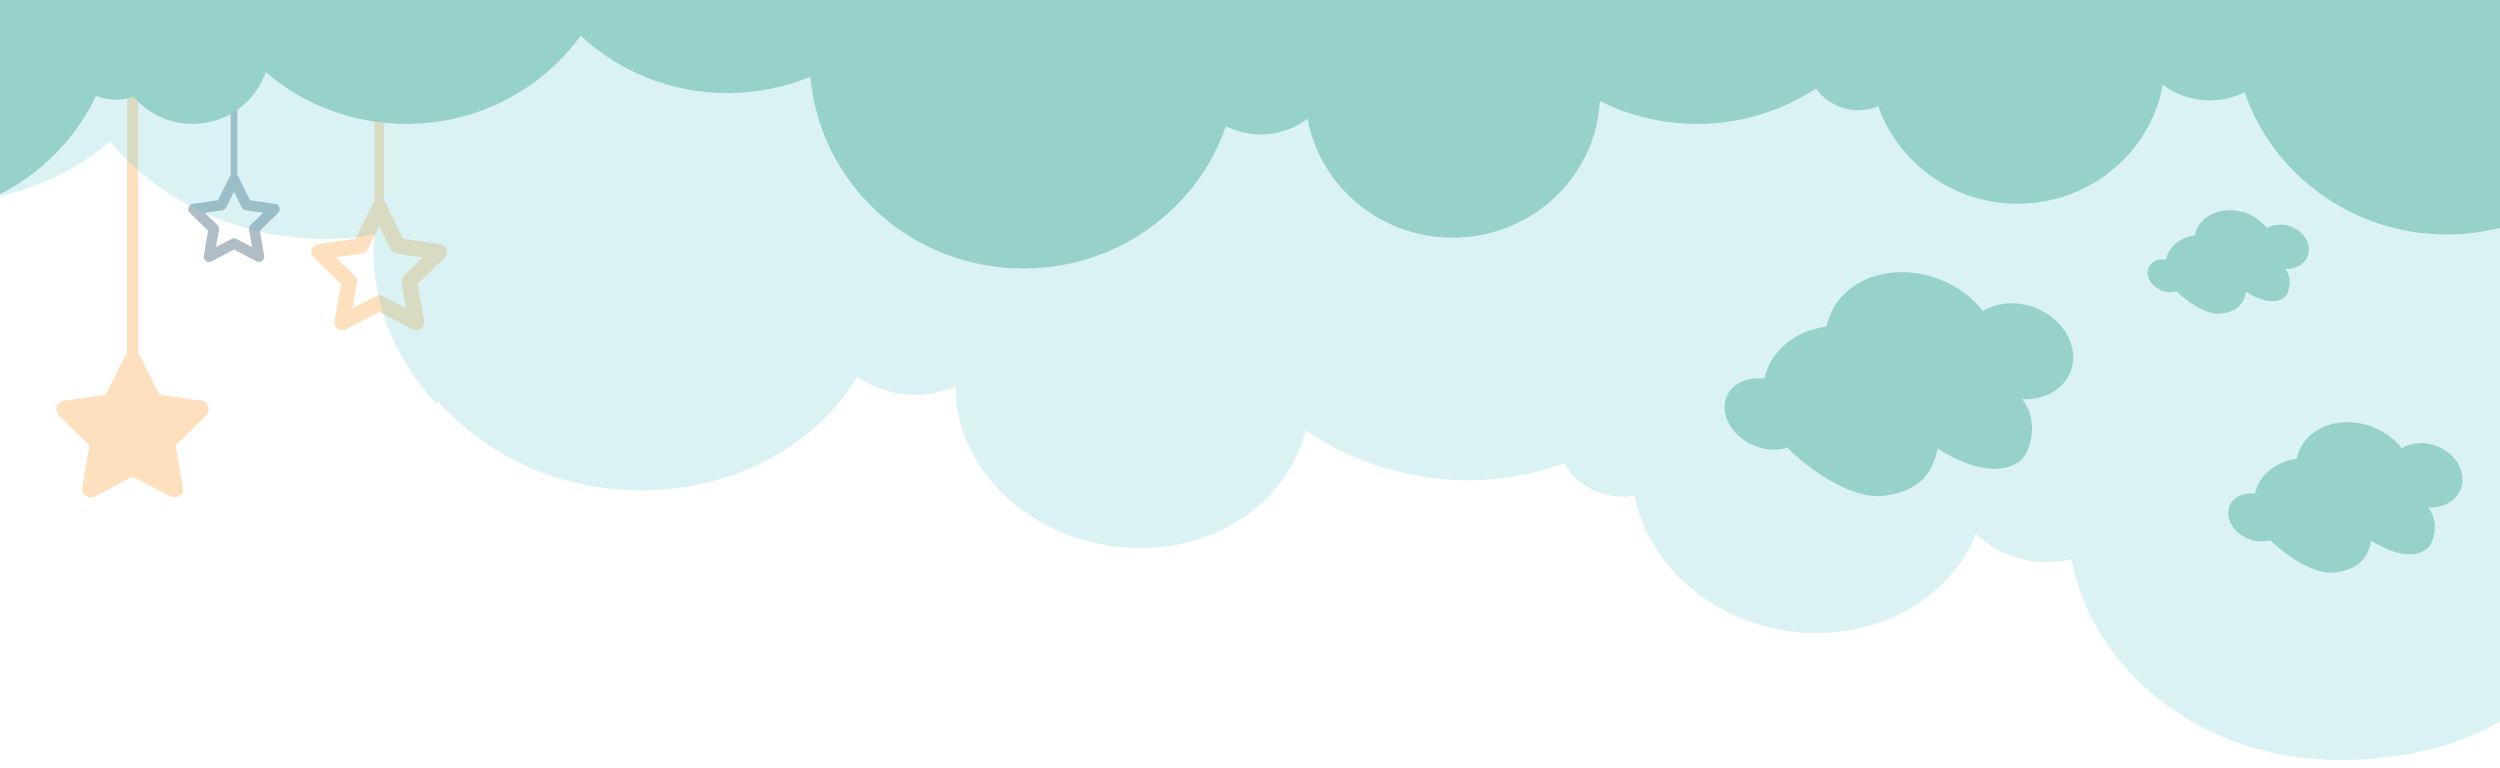 <?xml version="1.0" encoding="utf-8"?>
<!-- Generator: Adobe Illustrator 15.0.0, SVG Export Plug-In . SVG Version: 6.00 Build 0)  -->
<!DOCTYPE svg PUBLIC "-//W3C//DTD SVG 1.1//EN" "http://www.w3.org/Graphics/SVG/1.1/DTD/svg11.dtd">
<svg version="1.1" id="Calque_1" xmlns="http://www.w3.org/2000/svg" xmlns:xlink="http://www.w3.org/1999/xlink" x="0px" y="0px"
	 width="841.89px" height="258.727px" viewBox="0 0 841.89 258.727" enable-background="new 0 0 841.89 258.727"
	 xml:space="preserve">
<path opacity="0.33" fill="#103653" d="M94.127,69.875c-0.208-0.641-0.763-1.109-1.431-1.205l-8.501-1.234l-3.803-7.706
	c-0.114-0.231-0.287-0.419-0.482-0.576V-5.921c0-0.612-0.495-1.107-1.107-1.107c-0.611,0-1.107,0.495-1.107,1.107v65.074
	c-0.194,0.159-0.367,0.345-0.481,0.576l-3.803,7.706l-8.501,1.234c-0.669,0.096-1.223,0.564-1.431,1.205
	c-0.208,0.642-0.034,1.347,0.449,1.818l6.151,5.996l-1.453,8.466c-0.114,0.666,0.16,1.337,0.706,1.733
	c0.546,0.396,1.27,0.448,1.867,0.135l7.603-3.996l7.604,3.996c0.26,0.137,0.543,0.203,0.825,0.203c0.368,0,0.733-0.113,1.042-0.338
	c0.546-0.396,0.819-1.068,0.706-1.733l-1.453-8.466l6.151-5.996C94.162,71.222,94.335,70.517,94.127,69.875z M84.384,75.801
	c-0.418,0.407-0.608,0.992-0.51,1.568l1.003,5.845l-5.249-2.758c-0.258-0.137-0.541-0.205-0.825-0.205
	c-0.283,0-0.566,0.068-0.824,0.205l-5.249,2.758l1.002-5.845c0.099-0.576-0.092-1.161-0.509-1.568l-4.247-4.14l5.869-0.854
	c0.577-0.082,1.077-0.445,1.335-0.969l2.625-5.318l2.625,5.318c0.259,0.523,0.757,0.887,1.335,0.969l5.869,0.854L84.384,75.801z"/>
<path opacity="0.54" fill="#F79927" enable-background="new    " d="M-615.355,193.057c-0.431-1.327-1.58-2.298-2.963-2.497
	l-17.608-2.557l-7.876-15.959c-0.239-0.482-0.596-0.87-1-1.195V36.059c0-1.269-1.027-2.293-2.293-2.293
	c-1.266,0-2.293,1.025-2.293,2.293v134.79c-0.403,0.328-0.762,0.717-1,1.195l-7.875,15.959l-17.608,2.557
	c-1.385,0.199-2.532,1.17-2.963,2.497c-0.431,1.33-0.071,2.79,0.929,3.767l12.742,12.418l-3.009,17.537
	c-0.236,1.38,0.331,2.769,1.461,3.589c1.13,0.824,2.631,0.932,3.867,0.281l15.749-8.277l15.75,8.277
	c0.536,0.282,1.125,0.422,1.709,0.422c0.761,0,1.519-0.237,2.158-0.703c1.131-0.82,1.697-2.213,1.46-3.589l-3.009-17.537
	l12.743-12.418C-615.285,195.847-614.924,194.387-615.355,193.057z M-635.537,205.332c-0.864,0.846-1.259,2.057-1.055,3.251
	l2.076,12.104l-10.872-5.712c-0.534-0.282-1.121-0.423-1.709-0.423c-0.587,0-1.174,0.141-1.708,0.423l-10.872,5.712l2.076-12.104
	c0.204-1.194-0.19-2.405-1.056-3.251l-8.798-8.575l12.156-1.769c1.195-0.172,2.232-0.925,2.766-2.007l5.437-11.019l5.438,11.019
	c0.535,1.082,1.569,1.835,2.766,2.007l12.156,1.769L-635.537,205.332z"/>
<path opacity="0.3" fill="#F79927" d="M150.456,84.027c-0.309-0.95-1.131-1.646-2.122-1.787l-12.61-1.832l-5.641-11.431
	c-0.171-0.343-0.427-0.623-0.716-0.855v-96.533c0-0.908-0.735-1.642-1.643-1.642c-0.906,0-1.643,0.734-1.643,1.642v96.533
	c-0.289,0.236-0.544,0.512-0.715,0.855l-5.641,11.431l-12.61,1.832c-0.992,0.142-1.813,0.837-2.122,1.787
	c-0.309,0.952-0.05,1.998,0.666,2.697l9.125,8.896l-2.155,12.558c-0.169,0.988,0.237,1.983,1.047,2.571
	c0.81,0.589,1.884,0.666,2.77,0.2l11.279-5.929l11.28,5.929c0.384,0.202,0.806,0.302,1.224,0.302c0.545,0,1.087-0.168,1.545-0.502
	c0.81-0.588,1.216-1.585,1.047-2.571l-2.155-12.558l9.125-8.896C150.506,86.025,150.765,84.979,150.456,84.027z M136.002,92.817
	c-0.619,0.604-0.901,1.473-0.755,2.327l1.487,8.671l-7.786-4.093c-0.383-0.202-0.803-0.303-1.224-0.303
	c-0.42,0-0.84,0.101-1.223,0.303l-7.786,4.093l1.487-8.671c0.146-0.854-0.137-1.723-0.756-2.327l-6.3-6.14l8.706-1.268
	c0.855-0.122,1.599-0.661,1.981-1.438l3.895-7.889l3.894,7.889c0.383,0.776,1.124,1.315,1.981,1.438l8.706,1.268L136.002,92.817z"/>
<path opacity="0.3" fill="#F79927" enable-background="new    " d="M21.519,134.952l14.149-2.056l6.33-12.825
	c0.192-0.388,0.48-0.698,0.804-0.962V10.787c0-1.019,0.826-1.843,1.843-1.843c1.018,0,1.843,0.824,1.843,1.843v108.322
	c0.325,0.266,0.612,0.576,0.804,0.962l6.33,12.825l14.149,2.056c1.113,0.16,2.035,0.939,2.382,2.007
	c0.346,1.068,0.058,2.243-0.747,3.027l-10.241,9.979l2.418,14.094c0.19,1.108-0.265,2.225-1.173,2.883
	c-0.515,0.375-1.123,0.566-1.734,0.566c-0.471,0-0.942-0.112-1.373-0.34l-12.658-6.651l-12.657,6.651
	c-0.993,0.523-2.2,0.436-3.107-0.227c-0.909-0.658-1.364-1.778-1.175-2.883l2.418-14.094l-10.241-9.979
	c-0.804-0.784-1.093-1.959-0.746-3.027C19.484,135.892,20.407,135.112,21.519,134.952z"/>
<path opacity="0.21" fill="#50C2C8" enable-background="new    " d="M126.077,79.015c-10.875,1.955-22.447,2.025-34.192-0.105
	c-22.722-4.117-41.928-15.72-54.903-31.296C18.03,64.042-9.629,72.009-38.35,66.806c-35.607-6.453-60.596-24.844-68.415-54.583
	l-19.031-3.448c-0.856-0.153-2.328-0.358-3.154-0.569c-15.211,31.175-52.199,47.531-92.197,40.284
	c-34.334-6.221-60.662-29.526-69.52-57.843c-2.695,0.457-5.448,0.44-8.137-0.053c-2.48-0.45-4.774-1.279-6.855-2.387
	c-6.718,4.993-15.904,7.277-25.417,5.555c-13.611-2.465-23.717-12.399-25.766-23.985c-17.123,8.919-39.104,17.851-60.63,13.951
	c-28.718-5.202-53.669-17.645-65.648-39.688c-17.612,10.045-33.197,10.361-56.037,6.958c-18.158-2.704-27.396-11.759-35.513-18.941
	c-10.665,38.065-52.833,61.854-97.551,53.757c-37.567-6.81-65.546-34.071-71.545-65.972c-4.729,1.172-9.654,1.33-14.449,0.452
	c-7.044-1.276-13.129-4.571-17.669-9.041c-9.36,23.48-36.751,37.638-65.722,32.388c-31.447-5.697-57.438-27.381-54.166-55.13
	c-12.585,3.148-25.947,3.338-39.912,0.808c-17.58-3.184-29.076-15.212-41.198-25.732c-4.626,4.045-11.397,6.018-18.437,4.745
	c-2.781-0.505-5.346-1.479-7.62-2.794c-11.37,18.451-33.852,30.882-58.875,27.128l9.513-92.033L868.359-0.834l-25.107,242.887
	c-18.257,11.979-49.462,16.695-74.12,12.228c-1.108-0.199-2.204-0.421-3.292-0.655c-0.042-0.073-0.088-0.147-0.124-0.225
	c-0.118,0.042-0.229,0.08-0.343,0.123c-35.671-7.894-61.997-34.382-67.79-65.211c-4.733,1.174-9.658,1.327-14.453,0.448
	c-7.042-1.274-13.132-4.569-17.669-9.043c-9.357,23.483-36.742,37.64-65.72,32.393c-25.781-4.673-44.98-23.308-49.278-45.159
	c-2.686,0.451-5.432,0.438-8.109-0.055c-7.042-1.273-12.686-5.496-15.603-10.908c-15.04,5.602-32.226,7.348-49.811,4.163
	c-13.965-2.531-26.587-7.9-37.268-15.27c-6.671,27.143-36.24,44.308-67.696,38.614c-34.147-6.176-50.814-33.224-50.172-53.382
	c-5.82,2.593-12.683,3.544-19.725,2.269c-5.018-0.91-9.537-2.851-13.37-5.493c-16.8,27.771-52.569,43.484-90.145,36.677
	c-5.26-0.953-10.33-2.319-15.182-4.034c-14.227-5.359-26.47-13.82-35.82-24.268c-0.165,0.28-0.353,0.539-0.525,0.813
	C132.33,120.423,124.276,100.055,126.077,79.015L126.077,79.015z"/>
<path fill="#96D2CA" d="M-1055.521,36.813c4.023,8.887,13.094,15.094,23.655,15.094c8.632,0.032,16.72-4.224,21.577-11.359
	c4.395,3.068,9.625,4.712,14.984,4.706c4.362,0,8.46-1.068,12.063-2.924c0.333,13.72,11.769,24.758,25.86,24.758
	c8.295,0,15.664-3.842,20.403-9.791c11.66,23.543,36.279,39.77,64.792,39.77c31.683,0,58.579-20.066,68.184-47.926
	c3.642,1.827,7.66,2.775,11.735,2.773c5.945,0,11.401-1.979,15.772-5.282c4.166,22.765,24.436,40.052,48.877,40.052
	c21.747,0,40.185-13.708,46.938-32.759c2.047,0.82,4.272,1.284,6.629,1.284c5.686,0.019,11.03-2.703,14.358-7.312
	c11.454,7.53,25.233,11.924,40.064,11.924c11.778,0,22.883-2.79,32.697-7.699c1.429,25.638,23.039,46.013,49.569,46.013
	c24.435,0,44.71-17.287,48.877-40.058c4.539,3.436,10.08,5.294,15.772,5.287c4.23,0,8.207-1.011,11.732-2.775
	c9.607,27.857,36.494,47.925,68.183,47.925c37.713,0,68.635-28.419,71.712-64.582c8.861,3.654,18.357,5.526,27.943,5.508
	c19.164,0,36.562-7.351,49.463-19.313c13.044,17.963,34.452,29.695,58.682,29.695c30.04,0,55.766-18.029,66.558-43.641
	c4.063,2.435,8.712,3.719,13.452,3.719c0.721,0,1.434-0.048,2.146-0.105c7.803,30.678,36.105,53.412,69.84,53.412
	c28.96,0,53.911-16.768,65.334-40.914c2.052,0.816,4.296,1.284,6.647,1.284c2.083,0,4.081-0.376,5.954-1.032
	c4.963,5.85,12.26,9.211,19.925,9.185c11.49,0,21.202-7.32,24.602-17.458c12.659,10.859,29.238,17.458,47.394,17.458
	c24.225,0,45.628-11.724,58.682-29.687c12.901,11.96,30.3,19.312,49.454,19.312c9.909,0,19.356-1.961,27.948-5.509
	c3.078,36.171,33.986,64.581,71.717,64.581c31.688,0,58.574-20.068,68.188-47.928c3.525,1.768,7.499,2.775,11.723,2.775
	c5.693,0.012,11.234-1.843,15.769-5.281c4.17,22.763,24.444,40.051,48.885,40.051c26.523,0,48.137-20.373,49.565-46.006
	c10.151,5.079,21.346,7.714,32.696,7.695c14.827,0,28.611-4.399,40.061-11.919c3.328,4.605,8.673,7.323,14.357,7.307
	c2.347,0,4.587-0.457,6.643-1.278c6.737,19.057,25.18,32.757,46.928,32.757c24.427,0,44.71-17.289,48.881-40.055
	c4.542,3.436,10.079,5.292,15.768,5.287c4.233,0,8.211-1.011,11.736-2.773c9.618,27.855,36.504,47.923,68.192,47.923
	c6.164,0,12.135-0.803,17.837-2.236V-2h-1930.887v36.35c4.878,4.743,11.419,7.387,18.222,7.369
	C-1065.066,41.719-1059.805,39.885-1055.521,36.813z"/>
<path fill="#96D2CA" d="M-1116.638,175.971c3.795-1.09,7.57-1.602,11.208-1.656c9.055-18.169,31.628-46.73,57.964-51.107
	c27.824-4.623,44.673,1.88,58.678,17.772c0.064-0.009,3.954-5.495,13.761-13.188c21.215-16.637,43.857-16.985,55.237-8.027
	c9.323,7.34,18.715,20.223,14.161,33.243c2.72-0.883,5.564-1.587,8.518-2.078c24.128-4.009,46.127,7.41,49.134,25.506
	c3.007,18.099-14.116,36.02-38.244,40.029c-6.479,1.077-12.787,1.01-18.63,0.033c-6.756,21.182-29.673,39.234-59.226,44.146
	c-27.822,4.623-53.852-3.678-67.856-19.57c-27.229,4.441-52.705-3.485-66.833-18.781c-1.358,0.54-2.746,1.044-4.195,1.463
	c-17.593,5.035-34.917-1.579-38.697-14.771C-1145.431,195.788-1134.232,181.007-1116.638,175.971z"/>
<path opacity="0.75" fill="#F79927" enable-background="new    " d="M-771.301,113.433c-0.42,0-0.838-0.101-1.223-0.303
	l-11.267-5.921l-11.268,5.921c-0.884,0.463-1.957,0.386-2.766-0.199c-0.81-0.59-1.214-1.583-1.046-2.568l2.151-12.548l-9.117-8.886
	c-0.718-0.7-0.974-1.742-0.666-2.694c0.311-0.95,1.131-1.645,2.123-1.787l12.595-1.828l5.635-11.417
	c0.443-0.897,1.356-1.466,2.356-1.466l0,0c0.999,0,1.913,0.569,2.355,1.466l5.633,11.417l12.595,1.828
	c0.991,0.145,1.812,0.837,2.123,1.787c0.309,0.952,0.05,1.995-0.666,2.694l-9.117,8.886l2.151,12.548
	c0.17,0.985-0.236,1.979-1.046,2.568C-770.213,113.263-770.758,113.433-771.301,113.433z M-798.353,88.883l6.294,6.136
	c0.619,0.604,0.9,1.474,0.756,2.325l-1.486,8.66l7.78-4.087c0.764-0.404,1.679-0.404,2.442,0l7.777,4.087l-1.486-8.66
	c-0.145-0.852,0.138-1.721,0.757-2.325l6.293-6.136l-8.697-1.261c-0.854-0.126-1.596-0.663-1.979-1.439l-3.887-7.882l-3.891,7.882
	c-0.383,0.776-1.121,1.313-1.977,1.439L-798.353,88.883z"/>
<path fill="#F79927" d="M17.117,359.489l-7.079,6.901l1.672,9.742c0.131,0.765-0.183,1.537-0.812,1.994
	c-0.628,0.455-1.462,0.518-2.149,0.155L0,373.682l-8.75,4.601c-0.298,0.155-0.624,0.234-0.95,0.234c-0.425,0-0.843-0.131-1.2-0.39
	c-0.628-0.457-0.942-1.229-0.812-1.994l1.672-9.742l-7.078-6.901c-0.558-0.542-0.757-1.352-0.517-2.09
	c0.241-0.738,0.877-1.277,1.647-1.39l9.782-1.42l4.373-8.863c0.344-0.698,1.053-1.136,1.83-1.136c0.778,0,1.484,0.438,1.829,1.136
	l4.375,8.863l9.782,1.42c0.768,0.114,1.405,0.651,1.646,1.39S17.674,358.947,17.117,359.489z"/>
<path fill="#96D2CA" d="M-231.003,232.049c-1.648,0.011-3.167-0.249-4.536-0.701c-7.243,7.286-21.741,17.641-32.501,16.225
	c-11.369-1.496-16.276-6.739-18.125-15.991c-0.024-0.005-2.645,2.042-7.94,4.345c-11.456,4.973-19.981,2.164-22.326-3.508
	c-1.919-4.645-2.686-11.889,1.783-17.362c-1.203,0.054-2.415,0.014-3.622-0.147c-9.857-1.295-15.643-9.51-12.917-18.344
	c2.724-8.835,12.928-14.945,22.788-13.649c2.647,0.349,4.988,1.208,6.961,2.434c7.026-8.99,19.417-14.401,31.494-12.813
	c11.369,1.495,19.318,8.786,21.166,18.033c11.109,1.505,18.933,8.546,20.956,17.535c0.62-0.076,1.245-0.126,1.875-0.132
	c7.638-0.043,12.699,5.319,11.304,11.967C-216.042,226.586-223.366,232.011-231.003,232.049z"/>
<path fill="#96D2CA" d="M-186.618,108.48c2.305-0.304,4.478-0.215,6.466,0.168c8.822-11.502,27.242-28.598,42.556-28.554
	c16.177,0.046,23.98,6.5,28.24,19.105c0.036,0.005,3.328-3.335,10.316-7.504c15.146-9.019,27.572-6.626,31.868,0.887
	c3.534,6.16,5.904,16.148,0.641,24.612c1.671-0.291,3.373-0.452,5.093-0.44c14.021,0.036,23.598,10.488,21.381,23.335
	c-2.227,12.853-15.405,23.241-29.431,23.205c-3.758-0.014-7.19-0.796-10.168-2.149c-8.211,13.84-24.579,23.646-41.758,23.594
	c-16.177-0.046-28.61-8.813-32.865-21.414c-15.811-0.105-28.021-8.551-32.47-20.762c-0.86,0.218-1.725,0.401-2.603,0.526
	c-10.679,1.431-18.727-5.158-17.972-14.706C-206.567,118.823-197.299,109.919-186.618,108.48z"/>
<path fill="#96D2CA" d="M597.334,151.431c1.648,0.011,3.168-0.247,4.533-0.7c7.244,7.285,21.74,17.639,32.504,16.224
	c11.369-1.495,16.274-6.738,18.124-15.99c0.026-0.004,2.644,2.044,7.938,4.345c11.458,4.972,19.982,2.162,22.325-3.508
	c1.922-4.646,2.688-11.889-1.782-17.361c1.2,0.053,2.414,0.011,3.623-0.149c9.859-1.293,15.639-9.509,12.92-18.344
	c-2.729-8.835-12.933-14.944-22.793-13.649c-2.643,0.35-4.984,1.21-6.956,2.434c-7.024-8.99-19.419-14.4-31.491-12.813
	c-11.369,1.495-19.32,8.787-21.166,18.033c-11.109,1.506-18.935,8.546-20.955,17.534c-0.618-0.072-1.245-0.125-1.872-0.13
	c-7.638-0.041-12.7,5.318-11.307,11.968C582.374,145.971,589.698,151.393,597.334,151.431z"/>
<path fill="#96D2CA" d="M761.51,182.333c1.106,0.007,2.128-0.165,3.046-0.47c4.865,4.894,14.604,11.851,21.834,10.898
	c7.638-1.005,10.935-4.527,12.175-10.741c0.019-0.004,1.778,1.372,5.335,2.915c7.691,3.34,13.421,1.455,14.993-2.354
	c1.29-3.121,1.806-7.983-1.195-11.663c0.811,0.037,1.621,0.007,2.437-0.101c6.621-0.869,10.504-6.388,8.677-12.322
	c-1.832-5.934-8.686-10.037-15.312-9.168c-1.773,0.236-3.346,0.813-4.672,1.633c-4.722-6.039-13.044-9.674-21.156-8.607
	c-7.638,1.004-12.978,5.904-14.219,12.115c-7.463,1.011-12.717,5.74-14.074,11.778c-0.417-0.05-0.838-0.084-1.259-0.087
	c-5.134-0.027-8.533,3.573-7.598,8.039C751.458,178.663,756.381,182.306,761.51,182.333z"/>
<rect x="-164.233" y="-323.863" fill="#103653" width="248.988" height="124.494"/>
<path opacity="0.24" fill="#103653" d="M-73.078,362.745l12.918-1.877l5.777-11.709c0.176-0.354,0.439-0.639,0.734-0.879v-98.895
	c0-0.93,0.754-1.682,1.684-1.682c0.929,0,1.683,0.752,1.683,1.682v98.895c0.296,0.242,0.558,0.527,0.733,0.879l5.778,11.709
	l12.919,1.877c1.016,0.145,1.857,0.857,2.174,1.832s0.053,2.047-0.682,2.764l-9.35,9.111l2.208,12.866
	c0.173,1.012-0.242,2.031-1.071,2.633c-0.47,0.342-1.025,0.516-1.584,0.516c-0.43,0-0.859-0.102-1.254-0.309l-11.555-6.074
	l-11.556,6.074c-0.907,0.477-2.008,0.396-2.837-0.207c-0.83-0.602-1.245-1.625-1.072-2.633l2.208-12.866l-9.35-9.111
	c-0.734-0.717-0.998-1.789-0.681-2.764S-74.093,362.89-73.078,362.745z"/>
<path fill="#96D2CA" d="M730.879,98.433c0.762,0.005,1.465-0.113,2.098-0.323c3.35,3.369,10.054,8.158,15.031,7.503
	c5.259-0.691,7.528-3.117,8.383-7.395c0.013-0.003,1.224,0.944,3.673,2.007c5.295,2.299,9.239,1.002,10.322-1.621
	c0.888-2.149,1.243-5.496-0.823-8.03c0.559,0.026,1.116,0.005,1.678-0.068c4.559-0.599,7.231-4.398,5.974-8.484
	c-1.262-4.085-5.979-6.91-10.542-6.312c-1.221,0.163-2.303,0.559-3.216,1.124c-3.251-4.157-8.98-6.66-14.565-5.926
	c-5.259,0.691-8.935,4.064-9.789,8.34c-5.139,0.697-8.756,3.953-9.69,8.11c-0.287-0.034-0.576-0.058-0.866-0.06
	c-3.534-0.02-5.875,2.46-5.23,5.534S727.348,98.414,730.879,98.433z"/>
</svg>
